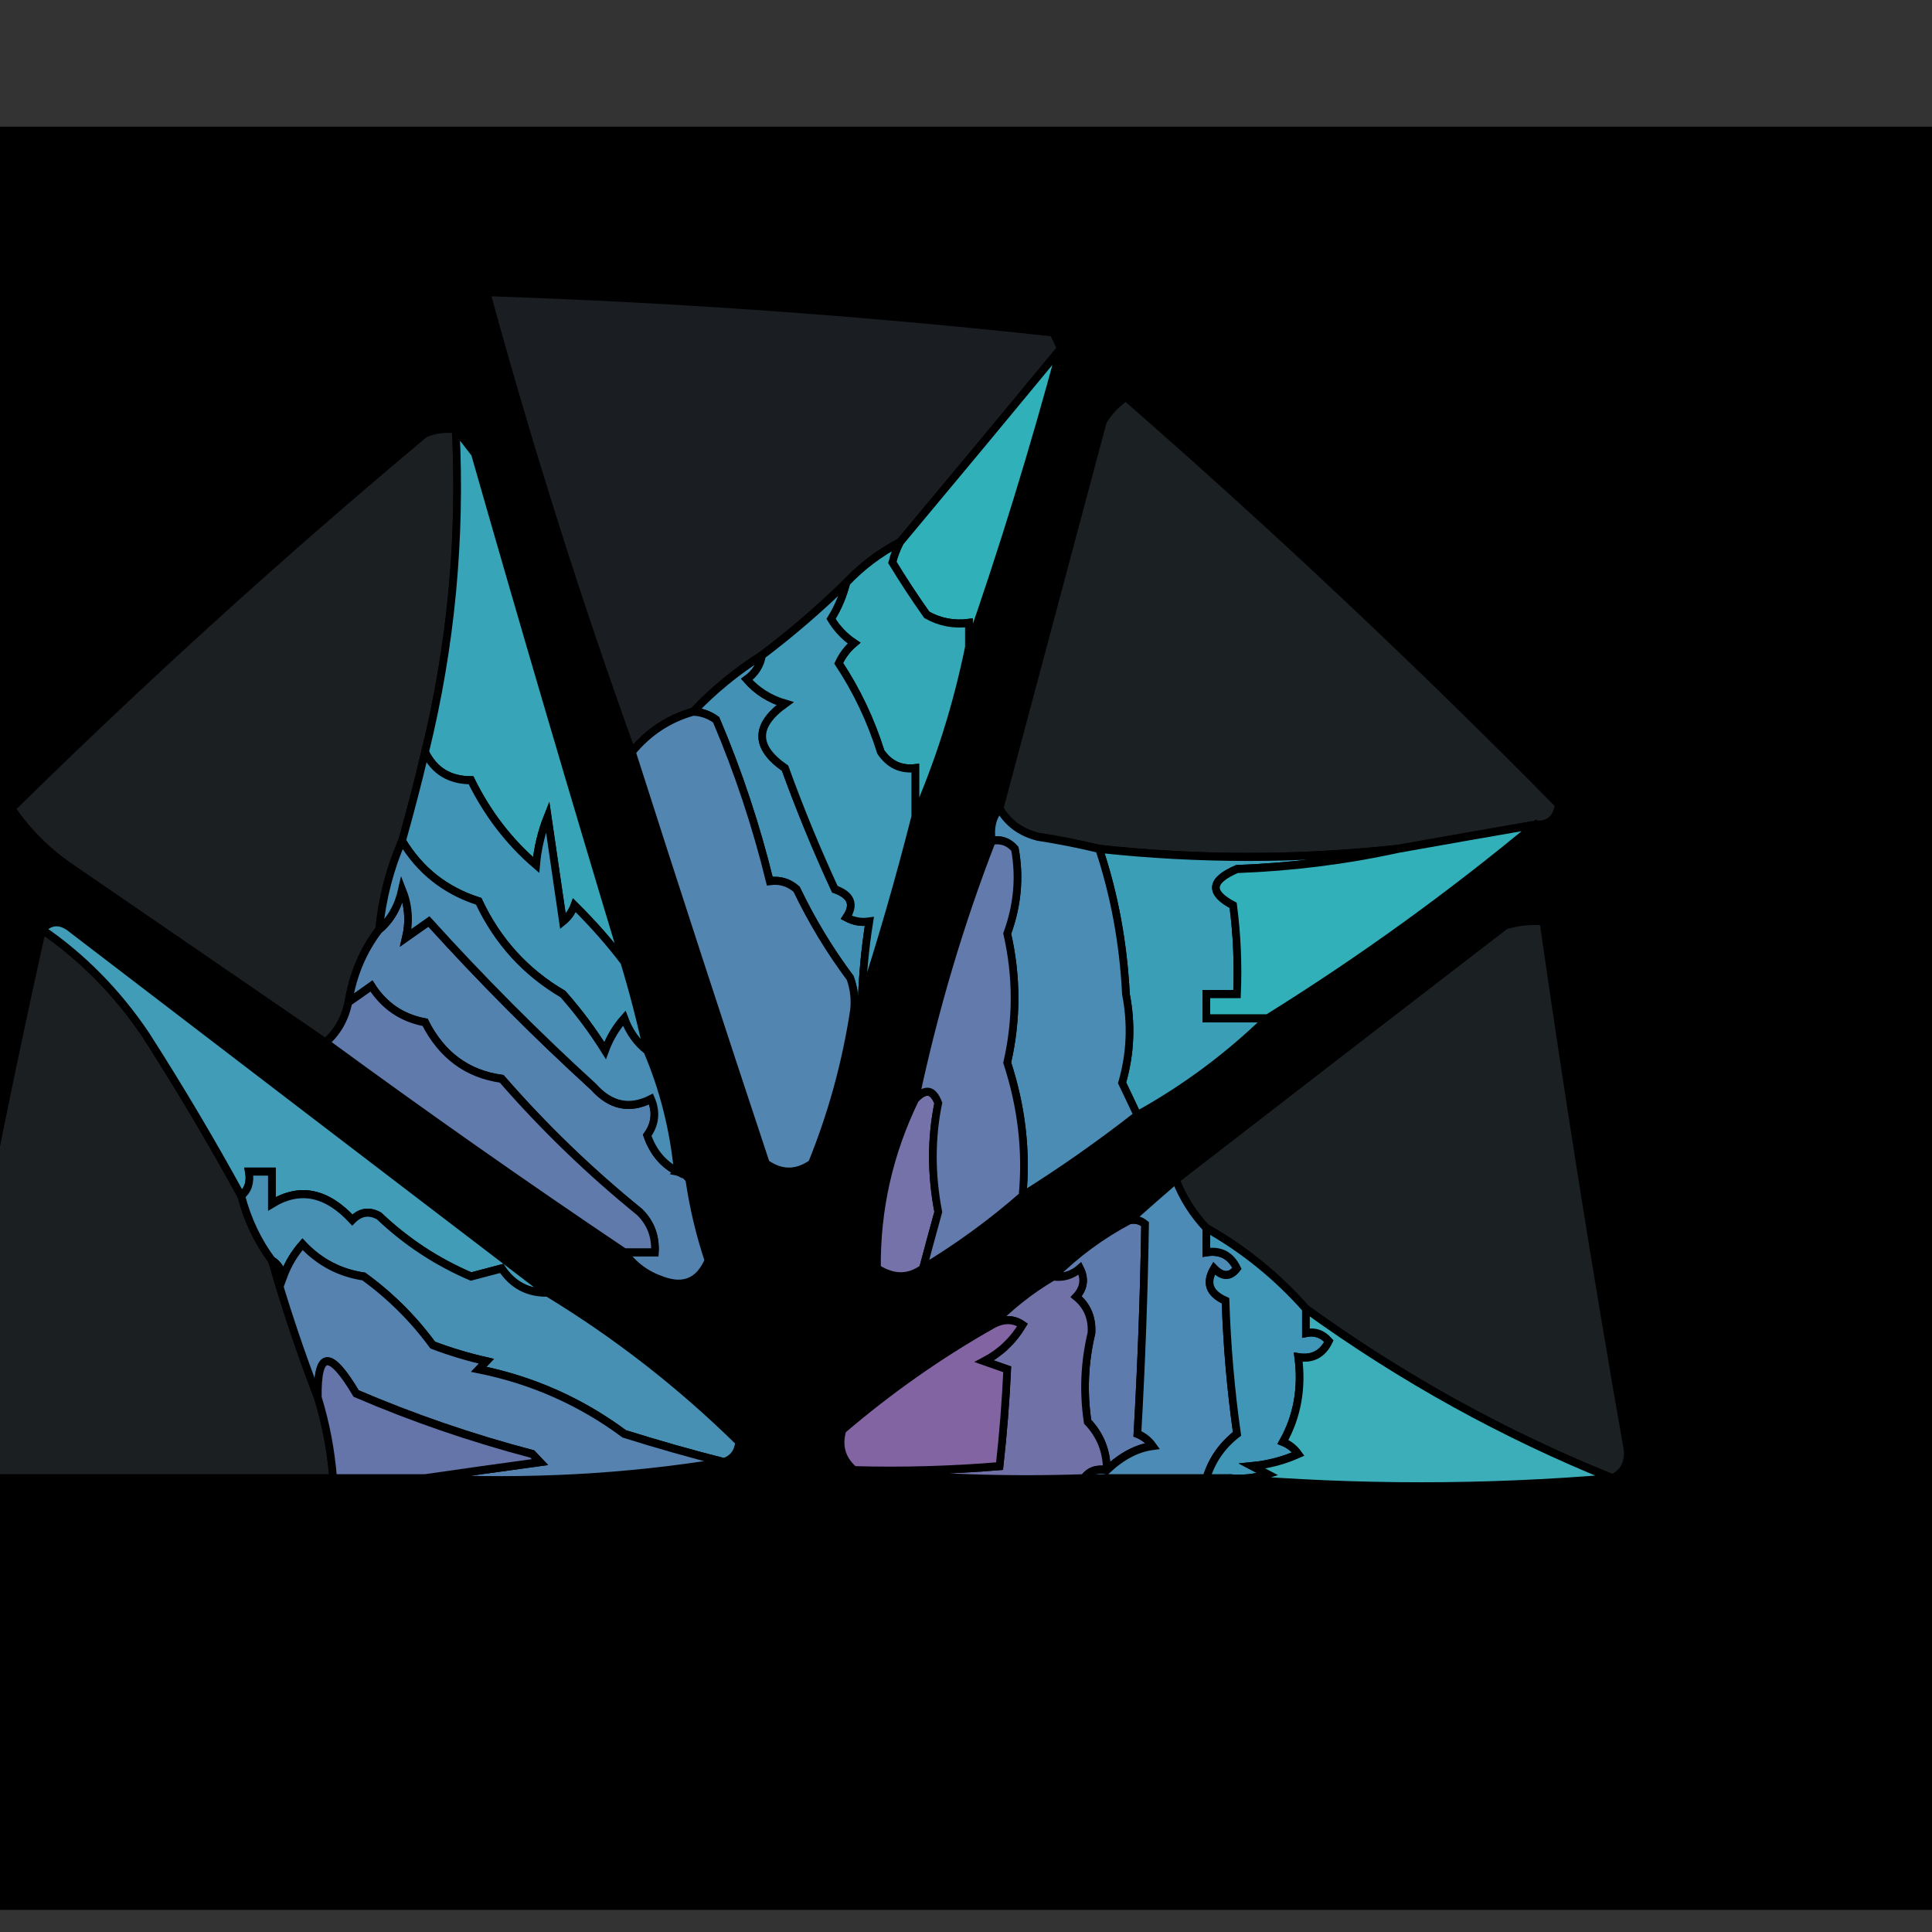 <svg width="85" height="85" xmlns="http://www.w3.org/2000/svg">
    <rect width="100%" height="100%" fill="#333333" stroke="none"/>
    <!-- Created with MK Tools - http://tool.mkblog.cn/svg/ -->
    <g>
        <title>Layer 1</title>
        <g stroke="null" id="svg_110">
            <g stroke="null" transform="matrix(0.337,0,0,0.355,-6845.299,-5795.542) " id="svg_4">
                <path stroke="null" id="svg_5" d="m20148.953,16341.671c410,0 820,0 1230,0c0,73.333 0,146.667 0,220c-410,0 -820,0 -1230,0c0,-73.333 0,-146.667 0,-220z" fill="#0000"/>
            </g>
            <g stroke="null" transform="matrix(0.337,0,0,0.355,-6845.299,-5795.542) " id="svg_6">
                <path stroke="null" id="svg_7" d="m20450.953,16368.671c-7.017,8.072 -14.017,16.072 -21,24c-2.617,1.286 -4.95,2.953 -7,5c-3.483,3.239 -7.15,6.239 -11,9c-3.31,1.982 -6.31,4.315 -9,7c-3.181,0.849 -5.848,2.515 -8,5c-7.081,-18.615 -13.414,-37.615 -19,-57c24.726,0.783 49.393,2.449 74,5c0.363,0.683 0.696,1.35 1,2z" fill="#1a1e22"/>
            </g>
            <g stroke="null" transform="matrix(0.337,0,0,0.355,-6845.299,-5795.542) " id="svg_8">
                <path stroke="null" id="svg_9" d="m20512.953,16427.671c-5.977,0.98 -11.977,1.98 -18,3c-13,1.333 -26,1.333 -39,0c-2.627,-0.605 -5.293,-1.105 -8,-1.5c-2.26,-0.549 -3.926,-1.716 -5,-3.5c4.496,-15.984 8.996,-31.984 13.5,-48c0.779,-1.228 1.779,-2.228 3,-3c19.48,16.149 38.314,32.982 56.5,50.5c-0.248,1.749 -1.248,2.582 -3,2.5z" fill="#1b2023"/>
            </g>
            <g stroke="null" transform="matrix(0.337,0,0,0.355,-6845.299,-5795.542) " id="svg_10">
                <path stroke="null" id="svg_11" d="m20371.953,16378.671c0.721,13.586 -0.613,26.919 -4,40c-0.886,3.583 -1.886,7.25 -3,11c-1.574,3.406 -2.574,7.073 -3,11c-2.092,2.588 -3.425,5.588 -4,9c-0.453,2.065 -1.453,3.732 -3,5c-10.972,-7.156 -21.972,-14.323 -33,-21.5c-3.172,-2.006 -5.838,-4.506 -8,-7.5c17.32,-16.18 35.32,-31.68 54,-46.5c1.293,-0.49 2.627,-0.657 4,-0.5z" fill="#1b1f22"/>
            </g>
            <g stroke="null" transform="matrix(0.337,0,0,0.355,-6845.299,-5795.542) " id="svg_12">
                <path stroke="null" id="svg_13" d="m20450.953,16368.671c-3.551,12.56 -7.551,24.893 -12,37c0,-1 0,-2 0,-3c-1.967,0.239 -3.801,-0.094 -5.5,-1c-1.57,-2.105 -3.07,-4.271 -4.5,-6.5c0.243,-0.902 0.577,-1.735 1,-2.5c6.983,-7.928 13.983,-15.928 21,-24z" fill="#30b0b9"/>
            </g>
            <g stroke="null" transform="matrix(0.337,0,0,0.355,-6845.299,-5795.542) " id="svg_14">
                <path stroke="null" id="svg_15" d="m20786.953,16468.671c-1.452,2.348 -2.118,5.014 -2,8c0.007,1.869 0.34,3.536 1,5c-0.085,1.495 0.581,2.495 2,3c2.01,-1.671 4.343,-2.338 7,-2c-0.401,3.57 -2.401,5.736 -6,6.5c-8.873,1.487 -12.873,-2.346 -12,-11.5c-0.046,-4.411 0.954,-8.578 3,-12.5c-0.333,-0.5 -0.667,-1 -1,-1.5c-4.593,5.09 -9.926,9.257 -16,12.5c-5.799,1.35 -10.299,-0.483 -13.5,-5.5c-3.283,3.271 -7.116,5.771 -11.5,7.5c-4.774,1.361 -8.274,-0.139 -10.5,-4.5c-0.967,-4.023 -1.634,-8.023 -2,-12c4.621,-4.909 7.954,-10.575 10,-17c2.153,-1.944 4.653,-2.444 7.5,-1.5c1.074,0.739 1.741,1.739 2,3c-3.342,5.528 -6.009,11.361 -8,17.5c-1.703,2.351 -2.203,5.018 -1.5,8c1.292,1.291 2.458,1.291 3.5,0c1.183,-1.004 2.516,-1.838 4,-2.5c7.037,-8.705 15.037,-16.371 24,-23c6.544,-4.72 13.877,-6.72 22,-6c3.952,-8.744 8.785,-16.911 14.5,-24.5c6.333,-8.455 14,-10.122 23,-5c0.738,3.902 0.072,7.568 -2,11c-3.754,5.758 -8.254,10.925 -13.5,15.5c-6.167,4.833 -12.333,9.667 -18.5,14.5c-2.296,5.52 -4.13,11.187 -5.5,17z" fill="#0d0d0d"/>
            </g>
            <g stroke="null" transform="matrix(0.337,0,0,0.355,-6845.299,-5795.542) " id="svg_16">
                <path stroke="null" id="svg_17" d="m20669.953,16408.671c6.093,-0.361 12.093,0.139 18,1.5c2.094,1.255 3.094,3.088 3,5.5c-0.65,5.661 -3.483,9.661 -8.5,12c-1.5,-0.167 -2.333,-1 -2.5,-2.5c7.323,-5.511 6.49,-9.011 -2.5,-10.5c-10.088,0.585 -19.255,3.751 -27.5,9.5c-1.054,1.388 -1.22,2.888 -0.5,4.5c9.766,3.588 19.266,7.754 28.5,12.5c7.444,4.715 8.944,10.881 4.5,18.5c-16.571,17.082 -36.404,23.248 -59.5,18.5c-6.074,-6.014 -6.574,-12.514 -1.5,-19.5c7.856,-9.675 18.023,-14.009 30.5,-13c0,1.333 0,2.667 0,4c-9.685,-0.24 -17.518,3.426 -23.5,11c-2.793,5.114 -1.626,8.947 3.5,11.5c14.823,1.392 28.49,-1.941 41,-10c4.527,-3.031 5.86,-7.031 4,-12c-10.632,-4.659 -21.299,-9.325 -32,-14c-7.013,-6.962 -6.346,-13.296 2,-19c7.242,-4.354 14.909,-7.188 23,-8.5z" fill="#0a0a0a"/>
            </g>
            <g stroke="null" transform="matrix(0.337,0,0,0.355,-6845.299,-5795.542) " id="svg_18">
                <path stroke="null" id="svg_19" d="m21049.953,16448.671c-1.287,2.575 -2.621,5.241 -4,8c0.502,1.021 1.168,1.188 2,0.5c0.886,-1.615 1.886,-3.115 3,-4.5c4.303,-3.492 8.636,-6.992 13,-10.5c2.73,-0.728 5.397,-0.562 8,0.5c1.131,1.574 1.298,3.241 0.5,5c-2.94,5.546 -5.606,11.213 -8,17c-0.667,2.333 -0.667,4.667 0,7c0.414,0.457 0.914,0.791 1.5,1c3.14,-1.973 6.14,-4.14 9,-6.5c5.713,-8.713 13.046,-15.713 22,-21c7.521,-5.046 15.188,-5.546 23,-1.5c0.333,1.5 0.667,3 1,4.5c-0.951,5.071 -2.618,9.904 -5,14.5c-1.781,2.683 -2.281,5.683 -1.5,9c1.292,1.291 2.458,1.291 3.5,0c1.183,-1.004 2.516,-1.838 4,-2.5c8.125,-10.462 17.792,-19.129 29,-26c6.39,-3.097 12.72,-3.097 19,0c0.59,2.28 1.42,4.447 2.5,6.5c-0.7,6.419 -2.86,12.419 -6.5,18c0.33,0.333 0.67,0.667 1,1c7.15,-6.652 14.15,-13.485 21,-20.5c3.7,-2.852 7.7,-5.185 12,-7c12.58,-1.094 15.41,3.74 8.5,14.5c-6.84,5.561 -14.67,8.895 -23.5,10c-2.05,4.574 -0.71,7.24 4,8c10.43,-2.098 18.76,-7.431 25,-16c1.55,-0.952 3.21,-1.285 5,-1c0.16,1.373 -0.01,2.707 -0.5,4c-6.07,7.744 -13.57,13.577 -22.5,17.5c-9.71,2.89 -17.05,0.057 -22,-8.5c-4.74,4.119 -9.57,8.119 -14.5,12c-4.57,10.149 -9.91,19.816 -16,29c-6.611,7.923 -13.944,8.923 -22,3c-0.817,-3.464 -0.483,-6.798 1,-10c7.796,-10.46 17.463,-18.793 29,-25c2.34,-4.998 4.34,-9.998 6,-15c-3.17,3.167 -6.33,6.333 -9.5,9.5c-7.443,5.294 -14.11,4.46 -20,-2.5c-4.527,5.267 -10.193,7.767 -17,7.5c-2.167,-0.833 -3.667,-2.333 -4.5,-4.5c-0.333,-2.667 -0.667,-5.333 -1,-8c-4.125,6.138 -9.792,9.805 -17,11c-4.52,-0.34 -8.02,-2.34 -10.5,-6c-4.861,5.34 -10.861,7.84 -18,7.5c-1.964,-1.451 -3.297,-3.284 -4,-5.5c0.052,-3.698 0.386,-7.365 1,-11c1.004,-3.508 2.671,-6.674 5,-9.5c-0.667,-0.667 -1.333,-0.667 -2,0c-7.229,7.393 -13.896,15.226 -20,23.5c-1.92,1.476 -4.087,2.476 -6.5,3c-1.5,-0.167 -2.333,-1 -2.5,-2.5c1.529,-1.582 2.029,-3.415 1.5,-5.5c-4.869,6.371 -11.035,8.538 -18.5,6.5c-1.201,-0.903 -2.035,-2.069 -2.5,-3.5c-0.333,-2.667 -0.667,-5.333 -1,-8c-3.642,4.646 -8.142,8.146 -13.5,10.5c-6.599,1.866 -11.265,-0.3 -14,-6.5c-3.306,3.805 -7.306,6.638 -12,8.5c-5.847,1.328 -9.68,-0.839 -11.5,-6.5c-0.727,-14.486 2.273,-28.152 9,-41c1.039,-2.401 1.206,-4.734 0.5,-7c-5.312,3.478 -9.812,7.812 -13.5,13c-8.777,12.578 -17.277,25.244 -25.5,38c-2.619,-1.568 -3.952,-3.902 -4,-7c4.576,-13.302 6.076,-26.969 4.5,-41c-1.119,-2.791 -3.119,-4.457 -6,-5c-10.336,4.343 -19.336,10.677 -27,19c-4.337,12.34 -10.004,24.007 -17,35c-3.583,5.203 -8.416,8.537 -14.5,10c-3.035,0.066 -5.202,-1.267 -6.5,-4c-0.587,-3.853 -0.254,-7.52 1,-11c-5.384,6.911 -12.05,8.911 -20,6c-1.434,-3.906 -1.767,-7.906 -1,-12c3.285,-4.954 6.952,-9.62 11,-14c0.684,-1.284 0.517,-2.451 -0.5,-3.5c-2.079,-0.808 -4.079,-0.641 -6,0.5c-5.35,9.176 -12.017,17.343 -20,24.5c-7.123,5.448 -15.123,7.448 -24,6c-8.547,-4.363 -10.38,-10.863 -5.5,-19.5c6.043,-7.71 13.543,-13.543 22.5,-17.5c9.595,-1.927 13.095,1.906 10.5,11.5c-6.766,7.634 -15.266,11.967 -25.5,13c-2.048,4.574 -0.715,7.24 4,8c8.422,-1.793 15.588,-5.793 21.5,-12c3.867,-4.568 7.367,-9.401 10.5,-14.5c-2.894,-0.869 -4.061,-2.702 -3.5,-5.5c5.388,-2.055 9.554,-5.555 12.5,-10.5c1.612,-0.72 3.112,-0.554 4.5,0.5c0.609,2.565 0.109,4.899 -1.5,7c-0.904,0.709 -1.237,1.709 -1,3c3.667,0 7.333,0 11,0c2.744,0.572 3.577,2.238 2.5,5c-6.916,7.172 -11.75,15.505 -14.5,25c7.534,-2.678 13.534,-7.512 18,-14.5c1.735,-0.651 3.402,-0.485 5,0.5c6.652,-7.152 13.485,-14.152 20.5,-21c2.233,-3.159 3.066,-6.492 2.5,-10c-4.012,2.383 -8.345,3.383 -13,3c-0.157,-1.373 0.01,-2.707 0.5,-4c9.237,-2.235 15.737,-7.735 19.5,-16.5c7.945,-1.818 10.112,1.016 6.5,8.5c-1.164,2.149 -2.33,4.315 -3.5,6.5c0.333,0.167 0.667,0.333 1,0.5c4.167,-3.587 8.834,-6.42 14,-8.5c9.652,-1.924 16.485,1.576 20.5,10.5c0.667,5.333 0.667,10.667 0,16c-1.574,3.535 -2.241,7.202 -2,11c7.68,-13.847 17.18,-26.347 28.5,-37.5c11.26,-4.417 15.426,-0.583 12.5,11.5c-4.666,10.331 -8.332,20.997 -11,32c-0.667,3.667 -0.667,7.333 0,11c3.128,1.442 5.962,0.942 8.5,-1.5c6.032,-5.698 11.699,-11.698 17,-18c5.427,-3.764 11.093,-7.097 17,-10c5.262,-1.163 10.096,-0.329 14.5,2.5c0.339,2.536 0.839,5.036 1.5,7.5c-3.573,5.316 -5.906,11.15 -7,17.5c-0.158,1.819 0.509,3.152 2,4c12.088,-6.364 19.421,-16.198 22,-29.5c2.333,-0.667 4.667,-0.667 7,0c1.252,1.828 1.252,3.661 0,5.5z" fill="#0b0b0b"/>
            </g>
            <g stroke="null" transform="matrix(0.337,0,0,0.355,-6845.299,-5795.542) " id="svg_20">
                <path stroke="null" id="svg_21" d="m20371.953,16378.671c0.815,0.929 1.648,1.929 2.5,3c6.359,21.117 12.859,42.117 19.5,63c-1.91,-2.387 -4.077,-4.721 -6.5,-7c-0.308,0.808 -0.808,1.475 -1.5,2c-0.667,-4.333 -1.333,-8.667 -2,-13c-0.808,1.923 -1.308,3.923 -1.5,6c-3.531,-2.871 -6.364,-6.371 -8.5,-10.5c-2.81,-0.007 -4.81,-1.174 -6,-3.5c3.387,-13.081 4.721,-26.414 4,-40z" fill="#38a4b7"/>
            </g>
            <g stroke="null" transform="matrix(0.337,0,0,0.355,-6845.299,-5795.542) " id="svg_22">
                <path stroke="null" id="svg_23" d="m20429.953,16392.671c-0.423,0.765 -0.757,1.598 -1,2.5c1.43,2.229 2.93,4.395 4.5,6.5c1.699,0.906 3.533,1.239 5.5,1c0,1 0,2 0,3c-1.579,7.341 -3.912,14.341 -7,21c0,-2 0,-4 0,-6c-1.89,0.203 -3.39,-0.463 -4.5,-2c-1.311,-3.954 -3.144,-7.621 -5.5,-11c0.477,-0.978 1.143,-1.811 2,-2.5c-1.228,-0.779 -2.228,-1.779 -3,-3c0.914,-1.406 1.58,-2.906 2,-4.5c2.05,-2.047 4.383,-3.714 7,-5z" fill="#35a8b8"/>
            </g>
            <g stroke="null" transform="matrix(0.337,0,0,0.355,-6845.299,-5795.542) " id="svg_24">
                <path stroke="null" id="svg_25" d="m20411.953,16406.671c-0.221,1.235 -0.888,2.235 -2,3c1.324,1.435 2.99,2.435 5,3c-3.98,2.72 -3.98,5.387 0,8c1.95,5.109 4.117,10.11 6.5,15c2.122,0.72 2.622,1.887 1.5,3.5c0.948,0.483 1.948,0.649 3,0.5c-0.551,3.307 -0.884,6.64 -1,10c0,0.667 -0.333,1 -1,1c0.157,-1.373 -0.01,-2.707 -0.5,-4c-2.7,-3.437 -5.034,-7.103 -7,-11c-1.011,-0.837 -2.178,-1.17 -3.5,-1c-1.781,-6.888 -4.114,-13.555 -7,-20c-0.917,-0.627 -1.917,-0.961 -3,-1c2.69,-2.685 5.69,-5.018 9,-7z" fill="#4392b6"/>
            </g>
            <g stroke="null" transform="matrix(0.337,0,0,0.355,-6845.299,-5795.542) " id="svg_26">
                <path stroke="null" id="svg_27" d="m20422.953,16397.671c-0.42,1.594 -1.086,3.094 -2,4.5c0.772,1.221 1.772,2.221 3,3c-0.857,0.689 -1.523,1.522 -2,2.5c2.356,3.379 4.189,7.045 5.5,11c1.11,1.537 2.61,2.204 4.5,2c0,2 0,4 0,6c-2.089,7.817 -4.422,15.484 -7,23c0.116,-3.36 0.449,-6.693 1,-10c-1.052,0.149 -2.052,-0.017 -3,-0.5c1.122,-1.613 0.622,-2.78 -1.5,-3.5c-2.383,-4.891 -4.55,-9.89 -6.5,-15c-3.98,-2.613 -3.98,-5.28 0,-8c-2.01,-0.565 -3.676,-1.565 -5,-3c1.112,-0.765 1.779,-1.765 2,-3c3.85,-2.761 7.517,-5.761 11,-9z" fill="#3f9ab7"/>
            </g>
            <g stroke="null" transform="matrix(0.337,0,0,0.355,-6845.299,-5795.542) " id="svg_28">
                <path stroke="null" id="svg_29" d="m20817.953,16413.671c1.175,-0.219 2.175,0.114 3,1c-5.413,8.912 -12.08,16.745 -20,23.5c-0.667,0.667 -1.333,0.667 -2,0c4.699,-9.521 11.032,-17.687 19,-24.5z" fill="#dfdfdf"/>
            </g>
            <g stroke="null" transform="matrix(0.337,0,0,0.355,-6845.299,-5795.542) " id="svg_30">
                <path stroke="null" id="svg_31" d="m20402.953,16413.671c1.083,0.039 2.083,0.373 3,1c2.886,6.445 5.219,13.112 7,20c1.322,-0.17 2.489,0.163 3.5,1c1.966,3.897 4.3,7.563 7,11c0.49,1.293 0.657,2.627 0.5,4c-1.059,6.57 -2.892,12.903 -5.5,19c-2,1.333 -4,1.333 -6,0c-5.94,-16.986 -11.773,-33.986 -17.5,-51c2.152,-2.485 4.819,-4.152 8,-5z" fill="#5286b1"/>
            </g>
            <g stroke="null" transform="matrix(0.337,0,0,0.355,-6845.299,-5795.542) " id="svg_32">
                <path stroke="null" id="svg_33" d="m20748.953,16426.671c1.333,0 2.667,0 4,0c0.035,5.94 -2.632,9.94 -8,12c-2.333,-0.333 -3.667,-1.667 -4,-4c2.354,-3.021 5.021,-5.688 8,-8z" fill="#101010"/>
            </g>
            <g stroke="null" transform="matrix(0.337,0,0,0.355,-6845.299,-5795.542) " id="svg_34">
                <path stroke="null" id="svg_35" d="m20367.953,16418.671c1.19,2.326 3.19,3.493 6,3.5c2.136,4.129 4.969,7.629 8.5,10.5c0.192,-2.077 0.692,-4.077 1.5,-6c0.667,4.333 1.333,8.667 2,13c0.692,-0.525 1.192,-1.192 1.5,-2c2.423,2.28 4.59,4.613 6.5,7c1.156,3.623 2.156,7.289 3,11c-1.35,-0.983 -2.35,-2.316 -3,-4c-1.084,1.165 -1.917,2.498 -2.5,4c-1.604,-2.446 -3.437,-4.78 -5.5,-7c-4.878,-2.711 -8.545,-6.544 -11,-11.5c-4.35,-1.321 -7.683,-3.821 -10,-7.5c1.114,-3.75 2.114,-7.417 3,-11z" fill="#4095b7"/>
            </g>
            <g stroke="null" transform="matrix(0.337,0,0,0.355,-6845.299,-5795.542) " id="svg_36">
                <path stroke="null" id="svg_37" d="m20455.953,16430.671c13,1.333 26,1.333 39,0c-6.785,1.413 -13.785,2.246 -21,2.5c-3.493,1.417 -3.66,2.917 -0.5,4.5c0.499,3.652 0.665,7.318 0.5,11c-1.333,0 -2.667,0 -4,0c0,1 0,2 0,3c2.667,0 5.333,0 8,0c-5.103,4.725 -10.769,8.725 -17,12c-0.653,-1.307 -1.32,-2.64 -2,-4c1.093,-3.608 1.26,-7.275 0.5,-11c-0.337,-6.31 -1.504,-12.31 -3.5,-18z" fill="#3a9eb7"/>
            </g>
            <g stroke="null" transform="matrix(0.337,0,0,0.355,-6845.299,-5795.542) " id="svg_38">
                <path stroke="null" id="svg_39" d="m20512.953,16427.671c-11.112,8.774 -22.779,16.774 -35,24c-2.667,0 -5.333,0 -8,0c0,-1 0,-2 0,-3c1.333,0 2.667,0 4,0c0.165,-3.682 -0.001,-7.348 -0.5,-11c-3.16,-1.583 -2.993,-3.083 0.5,-4.5c7.215,-0.254 14.215,-1.087 21,-2.5c6.023,-1.02 12.023,-2.02 18,-3z" fill="#31b0ba"/>
            </g>
            <g stroke="null" transform="matrix(0.337,0,0,0.355,-6845.299,-5795.542) " id="svg_40">
                <path stroke="null" id="svg_41" d="m20683.953,16489.671c-2.192,3.598 -3.192,7.598 -3,12c-1.086,3.924 -2.753,7.591 -5,11c-2.776,1.63 -5.776,2.297 -9,2c0.178,-2.716 0.678,-5.383 1.5,-8c10.163,-21.551 18.496,-43.884 25,-67c2.737,-1.111 5.571,-1.277 8.5,-0.5c0.745,2.571 1.079,5.071 1,7.5c6.907,-5.311 13.74,-5.311 20.5,0c0.796,11.564 -4.038,20.064 -14.5,25.5c-6.622,3.541 -13.622,5.874 -21,7c-1.831,3.328 -3.164,6.828 -4,10.5z" fill="#0c0c0c"/>
            </g>
            <g stroke="null" transform="matrix(0.337,0,0,0.355,-6845.299,-5795.542) " id="svg_42">
                <path stroke="null" id="svg_43" d="m20442.953,16425.671c1.074,1.784 2.74,2.951 5,3.5c2.707,0.395 5.373,0.895 8,1.5c1.996,5.69 3.163,11.69 3.5,18c0.76,3.725 0.593,7.392 -0.5,11c0.68,1.36 1.347,2.693 2,4c-4.791,3.568 -9.791,6.902 -15,10c0.553,-5.516 -0.114,-11.016 -2,-16.5c1.28,-5.345 1.28,-10.678 0,-16c1.344,-3.503 1.677,-7.003 1,-10.5c-0.825,-0.886 -1.825,-1.219 -3,-1c-0.268,-1.599 0.066,-2.932 1,-4z" fill="#4b8cb5"/>
            </g>
            <g stroke="null" transform="matrix(0.337,0,0,0.355,-6845.299,-5795.542) " id="svg_44">
                <path stroke="null" id="svg_45" d="m20522.953,16508.671c-14.159,-5.413 -27.492,-12.413 -40,-21c-3.784,-4.057 -8.117,-7.391 -13,-10c-1.726,-1.728 -3.059,-3.728 -4,-6c14.269,-10.48 28.603,-20.98 43,-31.5c1.634,-0.493 3.301,-0.66 5,-0.5c3.301,21.911 6.967,43.744 11,65.5c0.113,1.699 -0.553,2.866 -2,3.5z" fill="#1b2023"/>
            </g>
            <g stroke="null" transform="matrix(0.337,0,0,0.355,-6845.299,-5795.542) " id="svg_46">
                <path stroke="null" id="svg_47" d="m20849.953,16438.671c3.048,1.619 6.381,2.619 10,3c-3.667,0 -7.333,0 -11,0c-0.237,-1.291 0.096,-2.291 1,-3z" fill="#7f7f7f"/>
            </g>
            <g stroke="null" transform="matrix(0.337,0,0,0.355,-6845.299,-5795.542) " id="svg_48">
                <path stroke="null" id="svg_49" d="m20779.953,16446.671c2.104,-0.299 4.104,0.034 6,1c-7.553,8.721 -15.886,16.554 -25,23.5c-1.293,0.49 -2.627,0.657 -4,0.5c1.743,-6.937 5.41,-12.77 11,-17.5c3.907,-2.759 7.907,-5.259 12,-7.5z" fill="#efefef"/>
            </g>
            <g stroke="null" transform="matrix(0.337,0,0,0.355,-6845.299,-5795.542) " id="svg_50">
                <path stroke="null" id="svg_51" d="m21013.953,16446.671c2.027,-0.162 4.027,0.005 6,0.5c-7.644,7.976 -15.644,15.642 -24,23c-1.525,1.009 -3.192,1.509 -5,1.5c-0.16,-1.699 0.006,-3.366 0.5,-5c5.203,-9.336 12.703,-16.003 22.5,-20z" fill="#ececec"/>
            </g>
            <g stroke="null" transform="matrix(0.337,0,0,0.355,-6845.299,-5795.542) " id="svg_52">
                <path stroke="null" id="svg_53" d="m21108.953,16446.671c2.687,-0.164 5.354,0.003 8,0.5c-7.908,5.902 -15.241,12.569 -22,20c-2.476,2.571 -5.476,4.071 -9,4.5c0.792,-5.914 3.459,-10.914 8,-15c4.583,-4.113 9.583,-7.447 15,-10z" fill="#ececec"/>
            </g>
            <g stroke="null" transform="matrix(0.337,0,0,0.355,-6845.299,-5795.542) " id="svg_54">
                <path stroke="null" id="svg_55" d="m21158.953,16446.671c2.69,-0.164 5.35,0.003 8,0.5c-6.97,5.968 -13.64,12.301 -20,19c-3.19,2.929 -6.857,4.762 -11,5.5c2.161,-8.789 7.161,-15.622 15,-20.5c2.89,-1.274 5.56,-2.774 8,-4.5z" fill="#efefef"/>
            </g>
            <g stroke="null" transform="matrix(0.337,0,0,0.355,-6845.299,-5795.542) " id="svg_56">
                <path stroke="null" id="svg_57" d="m20710.953,16447.671c1.667,0 3.333,0 5,0c-1.555,7.576 -5.555,13.743 -12,18.5c-3.84,2.421 -7.84,4.588 -12,6.5c-0.333,-0.333 -0.667,-0.667 -1,-1c4.173,-10.165 10.839,-18.165 20,-24z" fill="#ededed"/>
            </g>
            <g stroke="null" transform="matrix(0.337,0,0,0.355,-6845.299,-5795.542) " id="svg_58">
                <path stroke="null" id="svg_59" d="m20818.953,16447.671c1.175,-0.219 2.175,0.114 3,1c-3.984,5.809 -9.317,9.309 -16,10.5c3.933,-4.442 8.267,-8.276 13,-11.5z" fill="#e3e3e3"/>
            </g>
            <g stroke="null" transform="matrix(0.337,0,0,0.355,-6845.299,-5795.542) " id="svg_60">
                <path stroke="null" id="svg_61" d="m21203.953,16446.671c1,-0.03 1.66,0.47 2,1.5c-3.75,4.735 -8.41,8.402 -14,11c-1,0.667 -2,0.667 -3,0c4.33,-5.139 9.33,-9.305 15,-12.5z" fill="#dbdbdb"/>
            </g>
            <g stroke="null" transform="matrix(0.337,0,0,0.355,-6845.299,-5795.542) " id="svg_62">
                <path stroke="null" id="svg_63" d="m20317.953,16440.671c5.27,3.435 9.77,7.769 13.5,13c4.455,6.596 8.621,13.262 12.5,20c0.826,2.985 2.159,5.651 4,8c1.754,5.805 3.754,11.471 6,17c1.046,3.228 1.712,6.561 2,10c-17.333,0 -34.667,0 -52,0c4.043,-22.832 8.71,-45.499 14,-68z" fill="#1b1f22"/>
            </g>
            <g stroke="null" transform="matrix(0.337,0,0,0.355,-6845.299,-5795.542) " id="svg_64">
                <path stroke="null" id="svg_65" d="m20400.953,16470.671c0.617,0.111 1.117,0.444 1.5,1c0.526,3.411 1.359,6.745 2.5,10c-1.196,2.638 -3.196,3.471 -6,2.5c-2.09,-0.669 -3.757,-1.836 -5,-3.5c1.333,0 2.667,0 4,0c0.117,-1.984 -0.55,-3.65 -2,-5c-6.508,-5.011 -12.508,-10.511 -18,-16.5c-4.487,-0.587 -7.82,-2.92 -10,-7c-2.996,-0.522 -5.329,-2.022 -7,-4.5c-1.018,0.693 -2.018,1.359 -3,2c0.575,-3.412 1.908,-6.412 4,-9c1.499,-1.178 2.499,-2.845 3,-5c0.831,1.973 0.998,3.973 0.5,6c1,-0.667 2,-1.333 3,-2c6.871,7.205 14.037,14.039 21.5,20.5c2.206,2.346 4.706,2.846 7.5,1.5c0.72,1.612 0.554,3.112 -0.5,4.5c0.783,2.118 2.116,3.618 4,4.5z" fill="#5382af"/>
            </g>
            <g stroke="null" transform="matrix(0.337,0,0,0.355,-6845.299,-5795.542) " id="svg_66">
                <path stroke="null" id="svg_67" d="m21049.953,16448.671c-0.268,1.599 0.066,2.932 1,4c-1.114,1.385 -2.114,2.885 -3,4.5c-0.832,0.688 -1.498,0.521 -2,-0.5c1.379,-2.759 2.713,-5.425 4,-8z" fill="#b9b9b9"/>
            </g>
            <g stroke="null" transform="matrix(0.337,0,0,0.355,-6845.299,-5795.542) " id="svg_68">
                <path stroke="null" id="svg_69" d="m20364.953,16429.671c2.317,3.679 5.65,6.179 10,7.5c2.455,4.956 6.122,8.789 11,11.5c2.063,2.22 3.896,4.554 5.5,7c0.583,-1.502 1.416,-2.835 2.5,-4c0.65,1.684 1.65,3.017 3,4c2.114,4.694 3.447,9.694 4,15c-1.884,-0.882 -3.217,-2.382 -4,-4.5c1.054,-1.388 1.22,-2.888 0.5,-4.5c-2.794,1.346 -5.294,0.846 -7.5,-1.5c-7.463,-6.461 -14.629,-13.295 -21.5,-20.5c-1,0.667 -2,1.333 -3,2c0.498,-2.027 0.331,-4.027 -0.5,-6c-0.501,2.155 -1.501,3.822 -3,5c0.426,-3.927 1.426,-7.593 3,-11z" fill="#498cb4"/>
            </g>
            <g stroke="null" transform="matrix(0.337,0,0,0.355,-6845.299,-5795.542) " id="svg_70">
                <path stroke="null" id="svg_71" d="m20884.953,16451.671c1.073,0.751 1.24,1.751 0.5,3c-3.585,5.502 -6.919,11.169 -10,17c-2.061,2.306 -4.228,4.473 -6.5,6.5c-0.948,0.483 -1.948,0.649 -3,0.5c-0.128,-2.155 0.372,-4.155 1.5,-6c5.668,-7.165 11.501,-14.165 17.5,-21z" fill="#e3e3e3"/>
            </g>
            <g stroke="null" transform="matrix(0.337,0,0,0.355,-6845.299,-5795.542) " id="svg_72">
                <path stroke="null" id="svg_73" d="m20432.953,16482.671c-1.864,1.293 -3.864,1.293 -6,0c-0.087,-7.324 1.58,-14.324 5,-21c1.324,-1.35 2.324,-1.183 3,0.5c-0.94,4.347 -0.94,8.847 0,13.5c-0.682,2.341 -1.349,4.674 -2,7z" fill="#7472a8"/>
            </g>
            <g stroke="null" transform="matrix(0.337,0,0,0.355,-6845.299,-5795.542) " id="svg_74">
                <path stroke="null" id="svg_75" d="m20441.953,16429.671c1.175,-0.219 2.175,0.114 3,1c0.677,3.497 0.344,6.997 -1,10.5c1.28,5.322 1.28,10.655 0,16c1.886,5.484 2.553,10.984 2,16.5c-4.035,3.357 -8.368,6.357 -13,9c0.651,-2.326 1.318,-4.659 2,-7c-0.94,-4.653 -0.94,-9.153 0,-13.5c-0.676,-1.683 -1.676,-1.85 -3,-0.5c2.463,-11.024 5.796,-21.691 10,-32z" fill="#627aac"/>
            </g>
            <g stroke="null" transform="matrix(0.337,0,0,0.355,-6845.299,-5795.542) " id="svg_76">
                <path stroke="null" id="svg_77" d="m20317.953,16440.671c1.172,-1.205 2.505,-1.205 4,0c20.708,15.057 41.375,30.057 62,45c-2.549,0.059 -4.549,-0.941 -6,-3c-1.333,0.333 -2.667,0.667 -4,1c-4.473,-1.817 -8.473,-4.317 -12,-7.5c-1.284,-0.684 -2.451,-0.517 -3.5,0.5c-3.363,-3.445 -6.863,-4.112 -10.5,-2c0,-1.333 0,-2.667 0,-4c-1,0 -2,0 -3,0c0.237,1.291 -0.096,2.291 -1,3c-3.879,-6.738 -8.045,-13.404 -12.5,-20c-3.73,-5.231 -8.23,-9.565 -13.5,-13z" fill="#419cb8"/>
            </g>
            <g stroke="null" transform="matrix(0.337,0,0,0.355,-6845.299,-5795.542) " id="svg_78">
                <path stroke="null" id="svg_79" d="m20393.953,16480.671c-13.204,-8.43 -26.204,-17.097 -39,-26c1.547,-1.268 2.547,-2.935 3,-5c0.982,-0.641 1.982,-1.307 3,-2c1.671,2.478 4.004,3.978 7,4.5c2.18,4.08 5.513,6.413 10,7c5.492,5.989 11.492,11.489 18,16.5c1.45,1.35 2.117,3.016 2,5c-1.333,0 -2.667,0 -4,0z" fill="#5f7aab"/>
            </g>
            <g stroke="null" transform="matrix(0.337,0,0,0.355,-6845.299,-5795.542) " id="svg_80">
                <path stroke="null" id="svg_81" d="m21056.953,16461.671c-0.614,3.635 -0.948,7.302 -1,11c-1.402,-3.79 -1.069,-7.456 1,-11z" fill="#585858"/>
            </g>
            <g stroke="null" transform="matrix(0.337,0,0,0.355,-6845.299,-5795.542) " id="svg_82">
                <path stroke="null" id="svg_83" d="m20736.953,16463.671c-0.536,3.198 0.131,5.865 2,8c-1.042,1.291 -2.208,1.291 -3.5,0c-0.703,-2.982 -0.203,-5.649 1.5,-8z" fill="#b3b3b3"/>
            </g>
            <g stroke="null" transform="matrix(0.337,0,0,0.355,-6845.299,-5795.542) " id="svg_84">
                <path stroke="null" id="svg_85" d="m21115.953,16462.671c-0.555,3.512 0.112,6.512 2,9c-1.042,1.291 -2.208,1.291 -3.5,0c-0.781,-3.317 -0.281,-6.317 1.5,-9z" fill="#aaaaaa"/>
            </g>
            <g stroke="null" transform="matrix(0.337,0,0,0.355,-6845.299,-5795.542) " id="svg_86">
                <path stroke="null" id="svg_87" d="m20786.953,16468.671c-0.7,4.298 -1.033,8.631 -1,13c-0.66,-1.464 -0.993,-3.131 -1,-5c-0.118,-2.986 0.548,-5.652 2,-8z" fill="#838383"/>
            </g>
            <g stroke="null" transform="matrix(0.337,0,0,0.355,-6845.299,-5795.542) " id="svg_88">
                <path stroke="null" id="svg_89" d="m20459.953,16476.671c0.739,-0.131 1.406,0.036 2,0.5c-0.138,8.512 -0.472,17.179 -1,26c0.808,0.308 1.475,0.808 2,1.5c-2.051,0.258 -4.051,1.258 -6,3c0.002,-2.331 -0.831,-4.331 -2.5,-6c-0.581,-3.69 -0.415,-7.356 0.5,-11c0.11,-1.874 -0.556,-3.374 -2,-4.5c1.017,-1.049 1.184,-2.216 0.5,-3.5c-1.011,0.837 -2.178,1.17 -3.5,1c2.975,-2.823 6.308,-5.156 10,-7z" fill="#5e7bae"/>
            </g>
            <g stroke="null" transform="matrix(0.337,0,0,0.355,-6845.299,-5795.542) " id="svg_90">
                <path stroke="null" id="svg_91" d="m20456.953,16507.671c-1.291,-0.237 -2.291,0.096 -3,1c-10.181,0.327 -20.181,-0.006 -30,-1c6.342,0.166 12.675,0 19,-0.5c0.476,-4.025 0.809,-8.025 1,-12c-1,-0.333 -2,-0.667 -3,-1c2.085,-1.041 3.752,-2.541 5,-4.5c-1.2,-0.792 -2.533,-0.792 -4,0c2.33,-2.314 4.996,-4.314 8,-6c1.322,0.17 2.489,-0.163 3.5,-1c0.684,1.284 0.517,2.451 -0.5,3.5c1.444,1.126 2.11,2.626 2,4.5c-0.915,3.644 -1.081,7.31 -0.5,11c1.669,1.669 2.502,3.669 2.5,6z" fill="#7072a7"/>
            </g>
            <g stroke="null" transform="matrix(0.337,0,0,0.355,-6845.299,-5795.542) " id="svg_92">
                <path stroke="null" id="svg_93" d="m20465.953,16471.671c0.941,2.272 2.274,4.272 4,6c0,1 0,2 0,3c1.846,-0.278 3.18,0.389 4,2c-0.891,1.09 -1.891,1.09 -3,0c-1.127,1.769 -0.627,3.103 1.5,4c0.191,5.583 0.691,11.083 1.5,16.5c-1.964,1.451 -3.297,3.284 -4,5.5c-5.333,0 -10.667,0 -16,0c0.709,-0.904 1.709,-1.237 3,-1c1.949,-1.742 3.949,-2.742 6,-3c-0.525,-0.692 -1.192,-1.192 -2,-1.5c0.528,-8.821 0.862,-17.488 1,-26c-0.594,-0.464 -1.261,-0.631 -2,-0.5c1.96,-1.656 3.96,-3.323 6,-5z" fill="#4b8bb5"/>
            </g>
            <g stroke="null" transform="matrix(0.337,0,0,0.355,-6845.299,-5795.542) " id="svg_94">
                <path stroke="null" id="svg_95" d="m20383.953,16485.671c9.059,5.231 17.392,11.398 25,18.5c-0.139,1.301 -0.805,2.134 -2,2.5c-4.238,-1.016 -8.571,-2.182 -13,-3.5c-5.678,-3.999 -12.011,-6.666 -19,-8c0.333,-0.333 0.667,-0.667 1,-1c-2.378,-0.511 -4.712,-1.178 -7,-2c-2.534,-3.278 -5.534,-6.111 -9,-8.5c-3.14,-0.446 -5.807,-1.779 -8,-4c-1.084,1.165 -1.917,2.498 -2.5,4c-0.278,-0.916 -0.778,-1.582 -1.5,-2c-1.841,-2.349 -3.174,-5.015 -4,-8c0.904,-0.709 1.237,-1.709 1,-3c1,0 2,0 3,0c0,1.333 0,2.667 0,4c3.637,-2.112 7.137,-1.445 10.5,2c1.049,-1.017 2.216,-1.184 3.5,-0.5c3.527,3.183 7.527,5.683 12,7.5c1.333,-0.333 2.667,-0.667 4,-1c1.451,2.059 3.451,3.059 6,3z" fill="#4790b4"/>
            </g>
            <g stroke="null" transform="matrix(0.337,0,0,0.355,-6845.299,-5795.542) " id="svg_96">
                <path stroke="null" id="svg_97" d="m20423.953,16507.671c-1.613,-1.338 -2.113,-3.005 -1.5,-5c6.127,-4.974 12.627,-9.307 19.5,-13c1.467,-0.792 2.8,-0.792 4,0c-1.248,1.959 -2.915,3.459 -5,4.5c1,0.333 2,0.667 3,1c-0.191,3.975 -0.524,7.975 -1,12c-6.325,0.5 -12.658,0.666 -19,0.5z" fill="#8264a3"/>
            </g>
            <g stroke="null" transform="matrix(0.337,0,0,0.355,-6845.299,-5795.542) " id="svg_98">
                <path stroke="null" id="svg_99" d="m20469.953,16477.671c4.883,2.609 9.216,5.943 13,10c0,1 0,2 0,3c1.175,-0.219 2.175,0.114 3,1c-0.82,1.611 -2.154,2.278 -4,2c0.529,3.851 -0.138,7.351 -2,10.5c0.808,0.308 1.475,0.808 2,1.5c-1.923,0.808 -3.923,1.308 -6,1.5c0.667,0.333 1.333,0.667 2,1c-1.634,0.494 -3.301,0.66 -5,0.5c-1,0 -2,0 -3,0c0.703,-2.216 2.036,-4.049 4,-5.5c-0.809,-5.417 -1.309,-10.917 -1.5,-16.5c-2.127,-0.897 -2.627,-2.231 -1.5,-4c1.109,1.09 2.109,1.09 3,0c-0.82,-1.611 -2.154,-2.278 -4,-2c0,-1 0,-2 0,-3z" fill="#3f96b6"/>
            </g>
            <g stroke="null" transform="matrix(0.337,0,0,0.355,-6845.299,-5795.542) " id="svg_100">
                <path stroke="null" id="svg_101" d="m21142.953,16490.671c0.876,-0.131 1.543,0.202 2,1c-3.472,6.78 -7.805,12.946 -13,18.5c-1.525,1.009 -3.192,1.509 -5,1.5c-0.04,-2.925 0.793,-5.591 2.5,-8c4.863,-4.004 9.363,-8.337 13.5,-13z" fill="#e0e0e0"/>
            </g>
            <g stroke="null" transform="matrix(0.337,0,0,0.355,-6845.299,-5795.542) " id="svg_102">
                <path stroke="null" id="svg_103" d="m20683.953,16489.671c-0.452,3.663 -0.952,7.33 -1.5,11c-0.383,0.556 -0.883,0.889 -1.5,1c-0.192,-4.402 0.808,-8.402 3,-12z" fill="#b9b9b9"/>
            </g>
            <g stroke="null" transform="matrix(0.337,0,0,0.355,-6845.299,-5795.542) " id="svg_104">
                <path stroke="null" id="svg_105" d="m20406.953,16506.671c-12.624,1.981 -25.624,2.648 -39,2c4.849,-0.666 9.849,-1.333 15,-2c-0.333,-0.333 -0.667,-0.667 -1,-1c-7.933,-1.981 -15.599,-4.481 -23,-7.5c-3.429,-5.491 -5.096,-5.325 -5,0.5c-2.246,-5.529 -4.246,-11.195 -6,-17c0.722,0.418 1.222,1.084 1.5,2c0.583,-1.502 1.416,-2.835 2.5,-4c2.193,2.221 4.86,3.554 8,4c3.466,2.389 6.466,5.222 9,8.5c2.288,0.822 4.622,1.489 7,2c-0.333,0.333 -0.667,0.667 -1,1c6.989,1.334 13.322,4.001 19,8c4.429,1.318 8.762,2.484 13,3.5z" fill="#5582af"/>
            </g>
            <g stroke="null" transform="matrix(0.337,0,0,0.355,-6845.299,-5795.542) " id="svg_106">
                <path stroke="null" id="svg_107" d="m20367.953,16508.671c-4,0 -8,0 -12,0c-0.288,-3.439 -0.954,-6.772 -2,-10c-0.096,-5.825 1.571,-5.991 5,-0.5c7.401,3.019 15.067,5.519 23,7.5c0.333,0.333 0.667,0.667 1,1c-5.151,0.667 -10.151,1.334 -15,2z" fill="#6574a9"/>
            </g>
            <g stroke="null" transform="matrix(0.337,0,0,0.355,-6845.299,-5795.542) " id="svg_108">
                <path stroke="null" id="svg_109" d="m20482.953,16487.671c12.508,8.587 25.841,15.587 40,21c-16.667,1.333 -33.333,1.333 -50,0c1.699,0.16 3.366,-0.006 5,-0.5c-0.667,-0.333 -1.333,-0.667 -2,-1c2.077,-0.192 4.077,-0.692 6,-1.5c-0.525,-0.692 -1.192,-1.192 -2,-1.5c1.862,-3.149 2.529,-6.649 2,-10.5c1.846,0.278 3.18,-0.389 4,-2c-0.825,-0.886 -1.825,-1.219 -3,-1c0,-1 0,-2 0,-3z" fill="#3caeba"/>
            </g>
        </g>
    </g>
</svg>